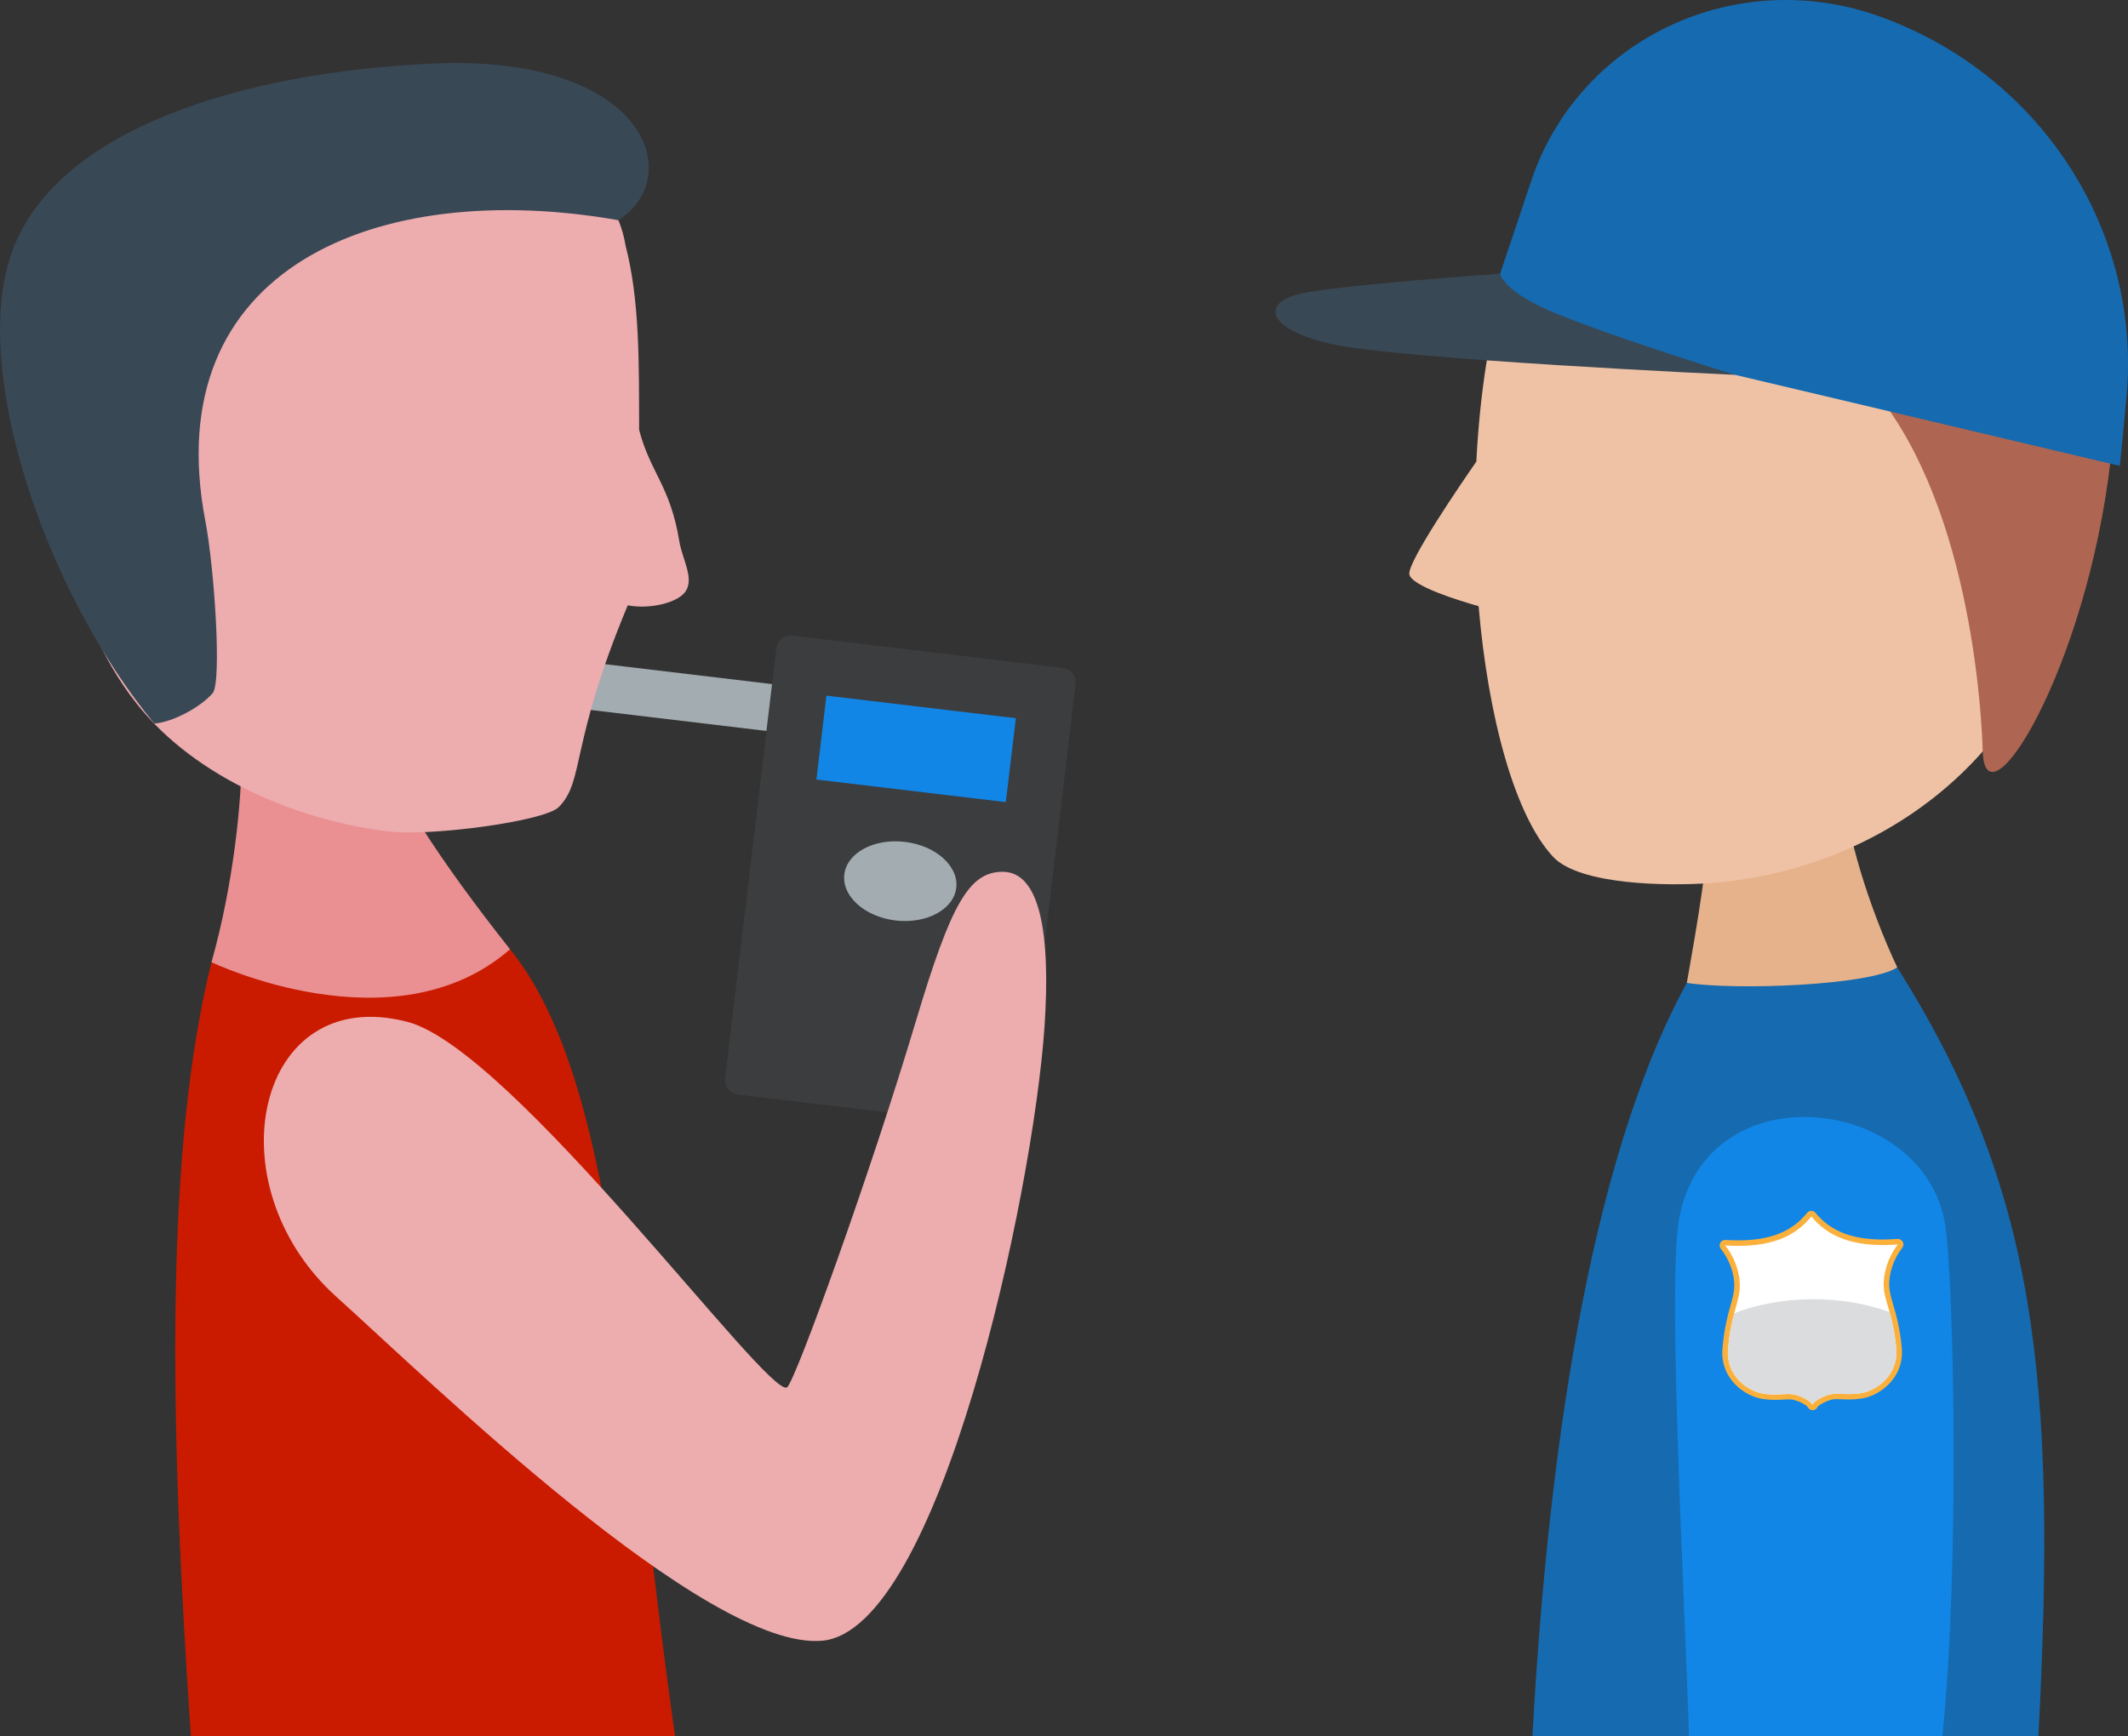 <?xml version="1.0" encoding="UTF-8" standalone="no"?>
<!-- Created with Inkscape (http://www.inkscape.org/) -->

<svg
   xmlns:dc="http://purl.org/dc/elements/1.1/"
   xmlns:cc="http://creativecommons.org/ns#"
   xmlns:rdf="http://www.w3.org/1999/02/22-rdf-syntax-ns#"
   xmlns:svg="http://www.w3.org/2000/svg"
   xmlns="http://www.w3.org/2000/svg"
   xmlns:sodipodi="http://sodipodi.sourceforge.net/DTD/sodipodi-0.dtd"
   xmlns:inkscape="http://www.inkscape.org/namespaces/inkscape"
   width="25.255mm"
   height="20.609mm"
   viewBox="0 0 25.255 20.609"
   version="1.1"
   id="svg1131"
   inkscape:version="0.92.4 (5da689c313, 2019-01-14)"
   sodipodi:docname="breathalyzer.svg">
  <rect x="0" y="0" width="25.255" height="20.609" fill="#333333" stroke="none"/>
  <defs
     id="defs1125" />
  <sodipodi:namedview
     id="base"
     pagecolor="#ffffff"
     bordercolor="#666666"
     borderopacity="1.0"
     inkscape:pageopacity="0.0"
     inkscape:pageshadow="2"
     inkscape:zoom="0.35"
     inkscape:cx="-307.98763"
     inkscape:cy="-132.48266"
     inkscape:document-units="mm"
     inkscape:current-layer="layer1"
     showgrid="false"
     fit-margin-top="0"
     fit-margin-left="0"
     fit-margin-right="0"
     fit-margin-bottom="0"
     inkscape:window-width="1920"
     inkscape:window-height="1017"
     inkscape:window-x="-8"
     inkscape:window-y="-8"
     inkscape:window-maximized="1" />
  <g
     inkscape:label="Layer 1"
     inkscape:groupmode="layer"
     id="layer1"
     transform="translate(-103.033,-93.172)">
    <path
       d="m 115.189,106.395 c -0.011,0.096 -0.098,0.164 -0.194,0.153 l -3.204,-0.382 c -0.096,-0.012 -0.164,-0.098 -0.153,-0.194 l 0.609,-5.101 c 0.011,-0.096 0.098,-0.164 0.194,-0.153 l 3.204,0.383 c 0.096,0.011 0.164,0.098 0.153,0.194 l -0.609,5.102"
       style="fill:#3c3d3f;fill-opacity:1;fill-rule:nonzero;stroke:none;stroke-width:0.035"
       id="path484"
       inkscape:connector-curvature="0" />
    <path
       d="m 109.891,101.582 2.238,0.267 0.067,-0.556 -2.238,-0.267 -0.067,0.556"
       style="fill:#a3acb1;fill-opacity:1;fill-rule:nonzero;stroke:none;stroke-width:0.035"
       id="path486"
       inkscape:connector-curvature="0" />
    <path
       d="m 114.97,102.694 -2.248,-0.268 0.119,-0.996 2.248,0.268 -0.119,0.996"
       style="fill:#1186e6;fill-opacity:1;fill-rule:nonzero;stroke:none;stroke-width:0.035"
       id="path488"
       inkscape:connector-curvature="0" />
    <path
       d="m 114.382,103.711 c -0.031,0.258 -0.353,0.431 -0.72,0.388 -0.367,-0.044 -0.639,-0.288 -0.609,-0.546 0.031,-0.258 0.353,-0.431 0.72,-0.387 0.367,0.044 0.639,0.288 0.609,0.546"
       style="fill:#a3acb1;fill-opacity:1;fill-rule:nonzero;stroke:none;stroke-width:0.035"
       id="path490"
       inkscape:connector-curvature="0" />
    <path
       d="m 111.044,113.78 c -0.598,-4.222 -0.677,-7.759 -1.958,-9.339 -0.579,0.351 -2.665,0.431 -3.543,0.153 -0.548,2.21 -0.504,5.389 -0.245,9.186 h 5.746"
       style="fill:#ca1b00;fill-opacity:1;fill-rule:nonzero;stroke:none;stroke-width:0.035"
       id="path492"
       inkscape:connector-curvature="0" />
    <path
       d="m 105.543,104.594 c 0.265,-0.941 0.359,-1.921 0.358,-2.471 l 1.531,-0.303 c 0.259,0.712 0.826,1.572 1.654,2.621 -1.373,1.197 -3.543,0.153 -3.543,0.153"
       style="fill:#ea8f92;fill-opacity:1;fill-rule:nonzero;stroke:none;stroke-width:0.035"
       id="path494"
       inkscape:connector-curvature="0" />
    <path
       d="m 113.905,105.286 c -0.532,1.786 -1.434,4.288 -1.531,4.355 -0.216,0.146 -3.253,-4.01 -4.504,-4.338 -1.799,-0.471 -2.327,1.93 -0.843,3.265 1.078,0.97 4.391,4.207 5.765,4.081 1.388,-0.128 2.499,-5.283 2.637,-7.285 0.076,-1.115 -0.055,-1.843 -0.496,-1.843 -0.396,0 -0.611,0.37 -1.028,1.766"
       style="fill:#edacae;fill-opacity:1;fill-rule:nonzero;stroke:none;stroke-width:0.035"
       id="path496"
       inkscape:connector-curvature="0" />
    <path
       d="m 111.096,99.601 c -0.11,-0.669 -0.345,-0.815 -0.478,-1.327 -0.002,-0.766 0.01,-1.539 -0.163,-2.195 0,0 -0.173,-1.559 -2.53,-1.609 -2.358,-0.05 -4.083,1.625 -4.217,3.085 -0.119,1.288 0.09,2.886 0.947,3.97 0.713,0.904 1.966,1.403 3.015,1.52 0.476,0.053 1.824,-0.121 1.994,-0.292 0.31,-0.311 0.127,-0.737 0.819,-2.395 0.256,0.049 0.588,-0.027 0.684,-0.162 0.11,-0.155 -0.037,-0.387 -0.071,-0.594"
       style="fill:#edacae;fill-opacity:1;fill-rule:nonzero;stroke:none;stroke-width:0.035"
       id="path498"
       inkscape:connector-curvature="0" />
    <path
       d="m 108.142,93.927 c 2.558,-0.12 3.042,1.339 2.23,1.859 -2.863,-0.504 -5.475,0.568 -4.902,3.571 0.107,0.557 0.198,1.916 0.086,2.045 -0.139,0.16 -0.467,0.343 -0.692,0.359 -1.299,-1.573 -2.169,-4.171 -1.703,-5.558 0.511,-1.523 2.812,-2.174 4.982,-2.275"
       style="fill:#394855;fill-opacity:1;fill-rule:nonzero;stroke:none;stroke-width:0.035"
       id="path500"
       inkscape:connector-curvature="0" />
    <path
       d="m 125.55,104.657 c -0.334,-0.707 -0.628,-1.654 -0.628,-2.133 l -1.598,0.183 c 0,0.601 -0.15,1.443 -0.272,2.133 1.254,0.809 2.498,-0.183 2.498,-0.183"
       style="fill:#e6b28b;fill-opacity:1;fill-rule:nonzero;stroke:none;stroke-width:0.035"
       id="path502"
       inkscape:connector-curvature="0" />
    <path
       d="m 119.759,99.986 c -0.017,-0.15 0.609,-1.066 0.795,-1.334 0.04,-0.78 0.151,-1.546 0.354,-2.207 0,0 0.246,-1.58 2.574,-1.53 2.329,0.05 4.179,2.047 4.133,4.461 -0.045,2.414 -2.01,4.116 -4.299,4.28 -0.473,0.034 -1.536,0.027 -1.852,-0.314 -0.451,-0.485 -0.769,-1.645 -0.883,-2.974 -0.226,-0.064 -0.806,-0.241 -0.823,-0.382"
       style="fill:#efc2a6;fill-opacity:1;fill-rule:nonzero;stroke:none;stroke-width:0.035"
       id="path504"
       inkscape:connector-curvature="0" />
    <path
       d="m 127.225,113.781 c 0.221,-4.257 -0.021,-6.495 -1.675,-9.124 -0.334,0.213 -1.91,0.273 -2.498,0.183 -1.187,2.164 -1.66,5.786 -1.832,8.941 h 6.005"
       style="fill:#166aaf;fill-opacity:1;fill-rule:nonzero;stroke:none;stroke-width:0.035"
       id="path506"
       inkscape:connector-curvature="0" />
    <path
       d="m 124.955,97.473 c 1.329,1.175 1.58,3.708 1.609,4.62 0.03,0.935 1.23,-0.96 1.519,-3.469 0.273,-2.375 -3.418,-1.408 -3.128,-1.151"
       style="fill:#ae6551;fill-opacity:1;fill-rule:nonzero;stroke:none;stroke-width:0.035"
       id="path508"
       inkscape:connector-curvature="0" />
    <path
       d="m 122.957,107.665 c -0.134,0.791 0.073,4.556 0.121,6.116 h 3.008 c 0.21,-2.077 0.13,-5.374 0.037,-6.041 -0.218,-1.567 -2.86,-1.887 -3.167,-0.074"
       style="fill:#1186e6;fill-opacity:1;fill-rule:nonzero;stroke:none;stroke-width:0.035"
       id="path510"
       inkscape:connector-curvature="0" />
    <path
       d="m 124.545,109.913 c 0.026,-3.4e-4 0.048,-0.017 0.059,-0.04 0.017,-0.025 0.126,-0.085 0.197,-0.091 0.011,-7.1e-4 0.023,-10e-4 0.033,-10e-4 0.021,0 0.043,7.2e-4 0.064,0.002 0.027,0.001 0.055,0.003 0.086,0.002 0.045,0 0.09,-0.004 0.137,-0.01 0.214,-0.03 0.515,-0.242 0.482,-0.603 -0.022,-0.241 -0.066,-0.392 -0.102,-0.513 -0.024,-0.082 -0.042,-0.146 -0.046,-0.212 -0.009,-0.153 0.05,-0.33 0.154,-0.462 0.016,-0.02 0.018,-0.048 0.006,-0.071 -0.012,-0.021 -0.034,-0.035 -0.058,-0.035 -0.001,0 -0.003,3.4e-4 -0.005,3.4e-4 -0.056,0.004 -0.11,0.006 -0.162,0.007 -0.374,0.002 -0.632,-0.098 -0.81,-0.316 -0.012,-0.015 -0.031,-0.024 -0.051,-0.024 -0.019,0 -0.038,0.009 -0.05,0.024 -0.176,0.22 -0.433,0.324 -0.806,0.326 -0.051,0 -0.105,-10e-4 -0.162,-0.005 -0.002,0 -0.003,-3.5e-4 -0.005,-3.5e-4 -0.024,3.5e-4 -0.046,0.014 -0.057,0.035 -0.012,0.023 -0.009,0.051 0.007,0.071 0.105,0.131 0.166,0.307 0.159,0.46 -0.003,0.066 -0.021,0.13 -0.044,0.212 -0.034,0.122 -0.076,0.273 -0.096,0.515 -0.029,0.361 0.274,0.57 0.489,0.597 0.048,0.006 0.093,0.009 0.138,0.009 0.031,0 0.059,-0.002 0.086,-0.003 0.022,-0.001 0.043,-0.003 0.065,-0.003 0.011,0 0.022,0 0.033,7.2e-4 0.072,0.004 0.183,0.064 0.199,0.088 0.01,0.024 0.033,0.039 0.06,0.039 v 0"
       style="fill:#fbb03b;fill-opacity:1;fill-rule:nonzero;stroke:none;stroke-width:0.035"
       id="path512"
       inkscape:connector-curvature="0" />
    <path
       d="m 123.681,108.461 c 0.007,-0.158 -0.05,-0.351 -0.174,-0.504 0.551,0.035 0.84,-0.116 1.023,-0.345 0.186,0.226 0.476,0.375 1.027,0.333 -0.121,0.155 -0.176,0.348 -0.168,0.506 0.01,0.175 0.111,0.325 0.148,0.727 0.029,0.318 -0.234,0.506 -0.426,0.533 -0.151,0.021 -0.221,0 -0.316,0.007 -0.088,0.006 -0.232,0.079 -0.252,0.129 -0.021,-0.049 -0.165,-0.121 -0.254,-0.126 -0.096,-0.006 -0.165,0.017 -0.316,-0.003 -0.193,-0.025 -0.458,-0.21 -0.432,-0.528 0.033,-0.403 0.132,-0.553 0.139,-0.729"
       style="fill:#ffffff;fill-opacity:1;fill-rule:nonzero;stroke:none;stroke-width:0.035"
       id="path514"
       inkscape:connector-curvature="0" />
    <path
       d="m 125.459,108.748 c 0.03,0.107 0.062,0.24 0.079,0.43 0.029,0.318 -0.234,0.506 -0.426,0.533 -0.151,0.021 -0.221,0 -0.316,0.007 -0.088,0.006 -0.232,0.079 -0.252,0.129 -0.021,-0.049 -0.165,-0.121 -0.254,-0.126 -0.096,-0.006 -0.165,0.017 -0.316,-0.003 -0.193,-0.025 -0.458,-0.21 -0.432,-0.528 0.015,-0.19 0.045,-0.324 0.074,-0.43 0.272,-0.103 0.586,-0.163 0.921,-0.165 0.335,-0.002 0.649,0.054 0.923,0.153"
       style="fill:#dbdcdd;fill-opacity:1;fill-rule:nonzero;stroke:none;stroke-width:0.035"
       id="path516"
       inkscape:connector-curvature="0" />
    <path
       d="m 120.669,96.922 7.523,1.781 0.077,-0.804 c 0.191,-1.994 -1.033,-3.87 -2.963,-4.544 -0.813,-0.284 -1.704,-0.236 -2.475,0.132 -0.77,0.368 -1.355,1.026 -1.623,1.825 l -0.539,1.61"
       style="fill:#166aaf;fill-opacity:1;fill-rule:nonzero;stroke:none;stroke-width:0.035"
       id="path518"
       inkscape:connector-curvature="0" />
    <path
       d="m 123.626,97.622 c 0,0 -4.027,-0.185 -4.813,-0.371 -0.786,-0.186 -0.785,-0.494 -0.349,-0.592 0.459,-0.104 2.373,-0.238 2.373,-0.238 0,0 0.025,0.22 0.709,0.491 0.814,0.323 2.08,0.71 2.08,0.71"
       style="fill:#394855;fill-opacity:1;fill-rule:nonzero;stroke:none;stroke-width:0.035"
       id="path520"
       inkscape:connector-curvature="0" />
  </g>
</svg>
